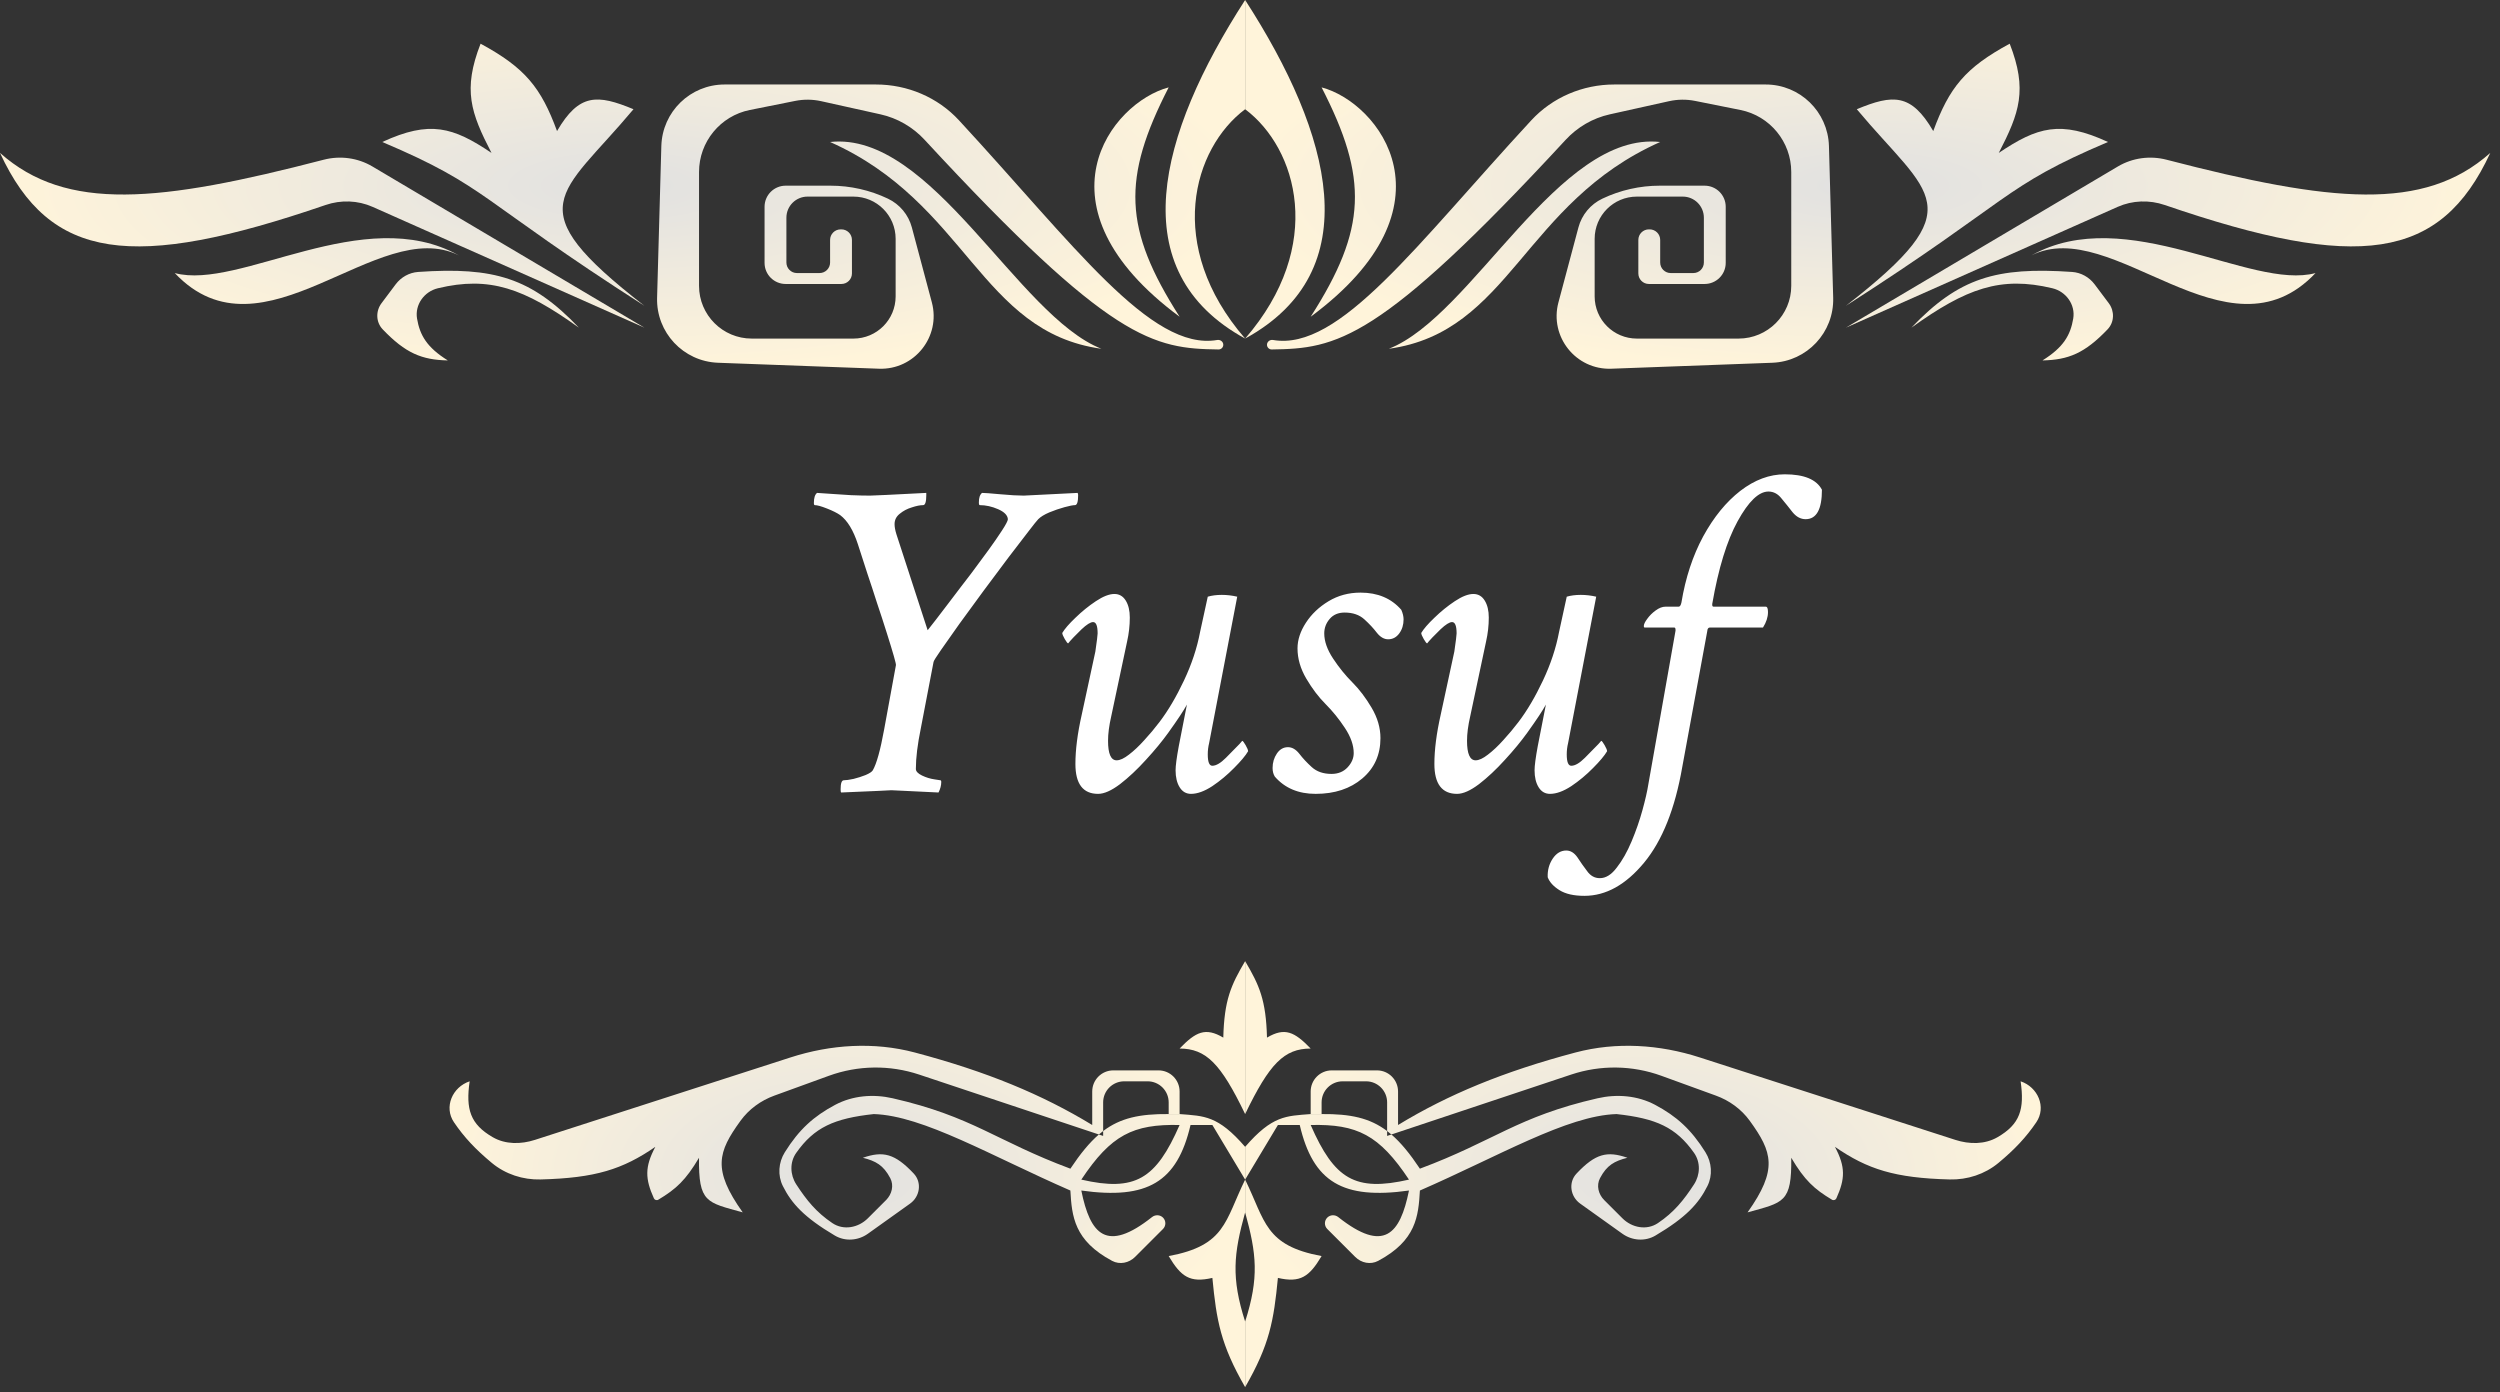<svg width="237" height="132" viewBox="0 0 237 132" fill="none" xmlns="http://www.w3.org/2000/svg">
<rect x="0" y="0" width="237" height="132" fill="#333333" stroke="none"/>
<path d="M50.712 108.06C49.389 108.487 47.921 108.504 46.717 107.809C44.579 106.575 44.141 105.154 44.523 102.508V102.508C42.88 103.056 42.063 104.953 43.034 106.388C43.998 107.812 45.094 108.974 46.627 110.246C47.917 111.316 49.57 111.855 51.246 111.812C56.441 111.679 59.035 110.851 62.126 108.72C61.105 110.641 61.162 111.76 61.989 113.6C62.06 113.76 62.257 113.822 62.408 113.731C64.082 112.73 65.004 111.892 66.267 109.756C66.215 114.032 66.984 113.977 70.409 114.933C67.519 110.86 68.052 109.221 70.198 106.254C70.996 105.151 72.126 104.331 73.405 103.866L78.578 101.985C81.334 100.982 84.349 100.942 87.131 101.869L104.173 107.55C104.307 107.435 104.442 107.326 104.578 107.223V104.508C104.578 103.403 105.474 102.508 106.578 102.508H108.791C109.896 102.508 110.791 103.403 110.791 104.508V105.614H111.826V103.472C111.826 102.368 110.931 101.472 109.826 101.472H105.543C104.438 101.472 103.543 102.368 103.543 103.472V106.65C98.774 103.748 93.532 101.584 86.726 99.777C82.846 98.747 78.753 99.014 74.933 100.247L50.712 108.06Z" fill="url(#paint0_radial_692_270)"/>
<path fill-rule="evenodd" clip-rule="evenodd" d="M118.039 111.827V108.721C115.458 105.74 114.163 105.799 111.826 105.614H110.791C108.063 105.589 106.222 105.979 104.578 107.223V107.685L104.173 107.55C103.27 108.327 102.409 109.382 101.472 110.791C94.422 108.167 92.242 105.859 84.63 104.117C82.793 103.696 80.838 103.854 79.173 104.739C77.141 105.82 75.748 107.075 74.4 109.235C73.798 110.201 73.705 111.42 74.215 112.438C75.049 114.107 76.25 115.417 79.138 117.128C80.119 117.709 81.35 117.62 82.278 116.957L86.28 114.099C87.218 113.429 87.413 112.09 86.621 111.251C84.83 109.354 83.723 109.09 81.799 109.756C83.024 110.067 83.747 110.456 84.396 111.688C84.76 112.378 84.552 113.216 84 113.767L82.275 115.492C81.371 116.397 79.966 116.664 78.906 115.948C77.391 114.927 76.478 113.802 75.488 112.283C74.894 111.372 74.854 110.185 75.48 109.296C77.188 106.871 79.076 106.022 82.834 105.614C87.514 105.758 93.973 109.592 101.472 112.862C101.61 115.305 101.827 117.608 105.43 119.531C106.15 119.915 107.027 119.733 107.604 119.156L110.252 116.508C110.55 116.21 110.55 115.727 110.252 115.429V115.429C109.971 115.149 109.521 115.134 109.21 115.381C104.882 118.812 103.349 117.017 102.508 112.862C108.784 113.743 111.6 112.063 112.862 106.65H114.933L118.039 111.827ZM102.508 111.827C105.324 107.593 107.416 106.549 111.826 106.65C109.581 111.782 107.623 113.001 102.508 111.827Z" fill="url(#paint1_radial_692_270)"/>
<path d="M118.039 114.933V111.827C116.112 115.763 116.189 118.074 110.791 119.075C111.96 121.038 112.806 121.636 114.933 121.146C115.324 125.201 115.717 127.472 118.039 131.5V125.287C116.703 121.107 116.952 118.865 118.039 114.933Z" fill="url(#paint2_radial_692_270)"/>
<path d="M115.968 98.366C116.06 94.792 116.696 93.394 118.039 91.118V105.614C115.722 100.811 114.342 99.414 111.826 99.401C113.364 97.812 114.276 97.364 115.968 98.366Z" fill="url(#paint3_radial_692_270)"/>
<path d="M185.366 108.06C186.689 108.487 188.157 108.504 189.361 107.809C191.499 106.575 191.937 105.154 191.555 102.508V102.508C193.198 103.056 194.015 104.953 193.044 106.388C192.08 107.812 190.984 108.974 189.451 110.246C188.161 111.316 186.509 111.855 184.832 111.812C179.637 111.679 177.043 110.851 173.952 108.72C174.973 110.641 174.916 111.76 174.09 113.6C174.018 113.76 173.821 113.822 173.67 113.731C171.996 112.73 171.074 111.892 169.811 109.756C169.863 114.032 169.094 113.977 165.669 114.933C168.559 110.86 168.026 109.221 165.88 106.254C165.082 105.151 163.952 104.331 162.673 103.866L157.5 101.985C154.744 100.982 151.729 100.942 148.947 101.869L131.905 107.55C131.771 107.435 131.636 107.326 131.5 107.223V104.508C131.5 103.403 130.604 102.508 129.5 102.508H127.287C126.183 102.508 125.287 103.403 125.287 104.508V105.614H124.252V103.472C124.252 102.368 125.147 101.472 126.252 101.472H130.535C131.64 101.472 132.535 102.368 132.535 103.472V106.65C137.304 103.748 142.546 101.584 149.352 99.777C153.232 98.747 157.325 99.014 161.145 100.247L185.366 108.06Z" fill="url(#paint4_radial_692_270)"/>
<path fill-rule="evenodd" clip-rule="evenodd" d="M118.039 111.827V108.721C120.62 105.74 121.915 105.799 124.252 105.614H125.287C128.015 105.589 129.856 105.979 131.5 107.223V107.685L131.905 107.55C132.808 108.327 133.669 109.382 134.606 110.791C141.656 108.167 143.836 105.859 151.448 104.117C153.285 103.696 155.24 103.854 156.905 104.739C158.938 105.82 160.33 107.075 161.678 109.235C162.281 110.201 162.373 111.42 161.863 112.438C161.029 114.107 159.828 115.417 156.941 117.128C155.96 117.709 154.728 117.62 153.8 116.957L149.798 114.099C148.86 113.429 148.665 112.09 149.457 111.251C151.248 109.354 152.355 109.09 154.279 109.756C153.054 110.067 152.331 110.456 151.682 111.688C151.319 112.378 151.526 113.216 152.078 113.767L153.803 115.492C154.708 116.397 156.112 116.664 157.173 115.948C158.687 114.927 159.6 113.802 160.591 112.283C161.184 111.372 161.224 110.185 160.598 109.296C158.89 106.871 157.002 106.022 153.244 105.614C148.564 105.758 142.105 109.592 134.606 112.862C134.468 115.305 134.251 117.608 130.648 119.531C129.928 119.915 129.051 119.733 128.474 119.156L125.826 116.508C125.528 116.21 125.528 115.727 125.826 115.429V115.429C126.107 115.149 126.557 115.134 126.868 115.381C131.196 118.812 132.729 117.017 133.571 112.862C127.294 113.743 124.478 112.063 123.216 106.65H121.145L118.039 111.827ZM133.571 111.827C130.754 107.593 128.662 106.549 124.252 106.65C126.497 111.782 128.455 113.001 133.571 111.827Z" fill="url(#paint5_radial_692_270)"/>
<path d="M118.039 114.933V111.827C119.967 115.763 119.889 118.074 125.287 119.075C124.119 121.038 123.273 121.636 121.145 121.146C120.754 125.201 120.361 127.472 118.039 131.5V125.287C119.375 121.107 119.126 118.865 118.039 114.933Z" fill="url(#paint6_radial_692_270)"/>
<path d="M120.11 98.366C120.019 94.792 119.382 93.394 118.039 91.118V105.614C120.356 100.811 121.736 99.414 124.252 99.401C122.714 97.812 121.802 97.364 120.11 98.366Z" fill="url(#paint7_radial_692_270)"/>
<path d="M82.484 46.984C82.771 46.984 84.547 46.898 87.812 46.727V46.941C87.812 47.572 87.712 47.887 87.512 47.887C87.225 47.887 86.867 47.958 86.438 48.102C86.008 48.23 85.628 48.431 85.299 48.703C84.969 48.961 84.805 49.29 84.805 49.691C84.805 49.949 84.862 50.264 84.977 50.637L87.941 59.746C88.128 59.503 88.385 59.173 88.715 58.758C89.044 58.328 89.438 57.812 89.897 57.211C90.355 56.609 90.763 56.072 91.121 55.6C91.493 55.127 91.801 54.726 92.045 54.397C92.288 54.067 92.553 53.709 92.84 53.322C93.126 52.935 93.427 52.527 93.742 52.098C94.201 51.467 94.616 50.866 94.988 50.293C95.361 49.72 95.547 49.362 95.547 49.219C95.518 48.846 95.21 48.531 94.623 48.273C94.036 48.016 93.456 47.887 92.883 47.887C92.826 47.887 92.797 47.801 92.797 47.629C92.797 47.185 92.897 46.884 93.098 46.727C93.327 46.727 93.9 46.77 94.816 46.855C95.747 46.941 96.492 46.984 97.051 46.984C97.194 46.984 98.898 46.898 102.164 46.727C102.193 46.812 102.207 46.884 102.207 46.941C102.207 47.572 102.107 47.887 101.906 47.887C101.72 47.887 101.391 47.951 100.918 48.08C100.445 48.209 99.966 48.374 99.478 48.574C99.006 48.775 98.655 48.99 98.426 49.219C98.311 49.333 97.996 49.727 97.481 50.4C96.965 51.074 96.328 51.904 95.568 52.893C94.824 53.881 94.043 54.926 93.227 56.029C92.424 57.118 91.665 58.156 90.949 59.145C90.247 60.133 89.667 60.956 89.209 61.615C88.751 62.274 88.514 62.654 88.5 62.754L87.297 69.027C86.982 70.56 86.824 71.849 86.824 72.894C86.824 73.124 87.018 73.331 87.404 73.518C87.791 73.704 88.185 73.826 88.586 73.883L89.144 73.969C89.202 73.969 89.231 74.026 89.231 74.141C89.231 74.456 89.144 74.785 88.973 75.129C87.641 75.057 86.602 75.007 85.857 74.978C85.113 74.936 84.662 74.914 84.504 74.914C84.461 74.914 84.038 74.936 83.236 74.978C82.449 75.007 81.281 75.057 79.734 75.129C79.706 75.1 79.691 75 79.691 74.828C79.691 74.255 79.792 73.969 79.992 73.969C80.207 73.969 80.515 73.926 80.916 73.84C81.317 73.74 81.697 73.618 82.055 73.475C82.427 73.317 82.656 73.167 82.742 73.023C83.1 72.408 83.458 71.118 83.816 69.156L84.934 63.055C84.962 62.94 84.676 61.93 84.074 60.025C83.773 59.066 83.466 58.12 83.15 57.19C82.85 56.244 82.542 55.306 82.227 54.375L81.324 51.582C80.894 50.264 80.336 49.348 79.648 48.832C79.362 48.632 78.947 48.424 78.402 48.209C77.858 47.994 77.471 47.887 77.242 47.887C77.185 47.887 77.156 47.815 77.156 47.672C77.156 47.199 77.257 46.884 77.457 46.727C77.686 46.741 78.102 46.77 78.703 46.812C79.305 46.855 79.956 46.898 80.658 46.941C81.36 46.97 81.969 46.984 82.484 46.984ZM105.645 56.309C106.103 56.309 106.461 56.516 106.719 56.932C106.977 57.347 107.105 57.884 107.105 58.543C107.105 59.302 107.02 60.061 106.848 60.82L105.344 67.91C105.143 68.784 105.043 69.557 105.043 70.231C105.043 71.462 105.315 72.078 105.859 72.078C106.174 72.078 106.561 71.899 107.02 71.541C107.492 71.183 107.979 70.725 108.48 70.166C108.996 69.607 109.476 69.034 109.92 68.447C110.736 67.373 111.51 66.062 112.24 64.516C112.971 62.969 113.479 61.436 113.766 59.918L114.496 56.566C114.883 56.452 115.327 56.395 115.828 56.395C116.315 56.395 116.802 56.452 117.289 56.566L114.625 70.445C114.539 70.789 114.496 71.147 114.496 71.519C114.496 72.236 114.639 72.594 114.926 72.594C115.284 72.594 115.714 72.343 116.215 71.842C116.716 71.326 117.146 70.889 117.504 70.531L117.762 70.231C117.819 70.231 117.926 70.367 118.084 70.639C118.242 70.911 118.32 71.104 118.32 71.219C118.077 71.634 117.633 72.164 116.988 72.809C116.358 73.453 115.671 74.026 114.926 74.527C114.181 75.014 113.508 75.258 112.906 75.258C112.448 75.258 112.09 75.05 111.832 74.635C111.574 74.219 111.445 73.682 111.445 73.023C111.445 72.594 111.546 71.835 111.746 70.746L112.52 66.793C112.247 67.309 111.66 68.197 110.758 69.457C110.171 70.273 109.462 71.133 108.631 72.035C107.814 72.938 106.998 73.704 106.182 74.334C105.365 74.95 104.671 75.258 104.098 75.258C102.665 75.258 101.949 74.312 101.949 72.422C101.949 71.076 102.15 69.514 102.551 67.738L103.84 61.766C103.983 60.777 104.055 60.204 104.055 60.047C104.055 59.331 103.911 58.973 103.625 58.973C103.382 58.973 103.016 59.202 102.529 59.66C102.3 59.889 102.049 60.14 101.777 60.412C101.52 60.684 101.348 60.878 101.262 60.992C101.204 60.992 101.097 60.856 100.939 60.584C100.782 60.312 100.703 60.118 100.703 60.004C100.932 59.617 101.348 59.137 101.949 58.565C102.551 57.977 103.195 57.454 103.883 56.996C104.57 56.538 105.158 56.309 105.645 56.309ZM128.977 56.18C130.609 56.18 131.898 56.724 132.844 57.812C132.987 58.142 133.059 58.443 133.059 58.715C133.059 59.23 132.923 59.675 132.65 60.047C132.378 60.419 132.027 60.605 131.598 60.605C131.211 60.605 130.853 60.398 130.523 59.982C130.208 59.567 129.814 59.145 129.342 58.715C128.869 58.285 128.246 58.07 127.473 58.07C126.871 58.07 126.398 58.271 126.055 58.672C125.711 59.073 125.539 59.531 125.539 60.047C125.539 60.792 125.818 61.587 126.377 62.432C126.936 63.277 127.544 64.029 128.203 64.688C128.862 65.346 129.471 66.148 130.029 67.094C130.588 68.039 130.867 68.999 130.867 69.973C130.867 71.548 130.294 72.823 129.148 73.797C128.003 74.771 126.527 75.258 124.723 75.258C123.09 75.258 121.801 74.713 120.855 73.625C120.712 73.396 120.641 73.124 120.641 72.809C120.641 72.293 120.777 71.835 121.049 71.434C121.321 71.033 121.672 70.832 122.102 70.832C122.488 70.832 122.846 71.04 123.176 71.455C123.491 71.87 123.885 72.293 124.357 72.723C124.83 73.152 125.453 73.367 126.227 73.367C126.857 73.367 127.365 73.159 127.752 72.744C128.139 72.329 128.332 71.878 128.332 71.391C128.332 70.646 128.053 69.851 127.494 69.006C126.936 68.161 126.327 67.409 125.668 66.75C125.009 66.091 124.4 65.289 123.842 64.344C123.283 63.398 123.004 62.439 123.004 61.465C123.004 60.663 123.269 59.853 123.799 59.037C124.329 58.221 125.045 57.54 125.947 56.996C126.85 56.452 127.859 56.18 128.977 56.18ZM139.676 56.309C140.134 56.309 140.492 56.516 140.75 56.932C141.008 57.347 141.137 57.884 141.137 58.543C141.137 59.302 141.051 60.061 140.879 60.82L139.375 67.91C139.174 68.784 139.074 69.557 139.074 70.231C139.074 71.462 139.346 72.078 139.891 72.078C140.206 72.078 140.592 71.899 141.051 71.541C141.523 71.183 142.01 70.725 142.512 70.166C143.027 69.607 143.507 69.034 143.951 68.447C144.768 67.373 145.541 66.062 146.271 64.516C147.002 62.969 147.51 61.436 147.797 59.918L148.527 56.566C148.914 56.452 149.358 56.395 149.859 56.395C150.346 56.395 150.833 56.452 151.32 56.566L148.656 70.445C148.57 70.789 148.527 71.147 148.527 71.519C148.527 72.236 148.671 72.594 148.957 72.594C149.315 72.594 149.745 72.343 150.246 71.842C150.747 71.326 151.177 70.889 151.535 70.531L151.793 70.231C151.85 70.231 151.958 70.367 152.115 70.639C152.273 70.911 152.352 71.104 152.352 71.219C152.108 71.634 151.664 72.164 151.02 72.809C150.389 73.453 149.702 74.026 148.957 74.527C148.212 75.014 147.539 75.258 146.938 75.258C146.479 75.258 146.121 75.05 145.863 74.635C145.605 74.219 145.477 73.682 145.477 73.023C145.477 72.594 145.577 71.835 145.777 70.746L146.551 66.793C146.279 67.309 145.691 68.197 144.789 69.457C144.202 70.273 143.493 71.133 142.662 72.035C141.846 72.938 141.029 73.704 140.213 74.334C139.396 74.95 138.702 75.258 138.129 75.258C136.697 75.258 135.98 74.312 135.98 72.422C135.98 71.076 136.181 69.514 136.582 67.738L137.871 61.766C138.014 60.777 138.086 60.204 138.086 60.047C138.086 59.331 137.943 58.973 137.656 58.973C137.413 58.973 137.048 59.202 136.561 59.66C136.331 59.889 136.081 60.14 135.809 60.412C135.551 60.684 135.379 60.878 135.293 60.992C135.236 60.992 135.128 60.856 134.971 60.584C134.813 60.312 134.734 60.118 134.734 60.004C134.964 59.617 135.379 59.137 135.98 58.565C136.582 57.977 137.227 57.454 137.914 56.996C138.602 56.538 139.189 56.309 139.676 56.309ZM169.195 44.965C171.029 44.965 172.203 45.452 172.719 46.426C172.719 48.288 172.203 49.219 171.172 49.219C170.714 49.219 170.305 49.004 169.947 48.574C169.604 48.13 169.253 47.693 168.895 47.264C168.551 46.82 168.135 46.598 167.648 46.598C166.732 46.598 165.758 47.536 164.727 49.412C163.71 51.26 162.908 53.874 162.32 57.254V57.34C162.32 57.454 162.363 57.512 162.449 57.512H167.391C167.534 57.512 167.605 57.684 167.605 58.027C167.605 58.5 167.448 58.987 167.133 59.488H162.105C161.948 59.488 161.862 59.603 161.848 59.832L159.484 72.68C158.797 76.662 157.587 79.698 155.854 81.789C154.12 83.88 152.237 84.926 150.203 84.926C149.201 84.926 148.413 84.747 147.84 84.389C147.267 84.031 146.895 83.622 146.723 83.164C146.694 82.505 146.852 81.918 147.195 81.402C147.539 80.887 147.969 80.629 148.484 80.629C148.885 80.629 149.236 80.844 149.537 81.273C149.824 81.717 150.132 82.154 150.461 82.584C150.776 83.028 151.177 83.25 151.664 83.25C152.237 83.25 152.774 82.913 153.275 82.24C153.791 81.581 154.257 80.758 154.672 79.769C155.087 78.781 155.431 77.793 155.703 76.805C155.975 75.816 156.161 75 156.262 74.356L158.84 59.789V59.703C158.84 59.56 158.797 59.488 158.711 59.488H155.918C155.861 59.488 155.832 59.445 155.832 59.359C155.832 59.188 155.939 58.958 156.154 58.672C156.369 58.371 156.634 58.106 156.949 57.877C157.279 57.633 157.594 57.512 157.895 57.512H159.141C159.255 57.512 159.341 57.383 159.398 57.125C159.785 54.776 160.473 52.685 161.461 50.852C162.464 49.018 163.638 47.579 164.984 46.533C166.345 45.488 167.749 44.965 169.195 44.965Z" fill="white"/>
<path d="M0 14.496C6.3 20.098 15.079 19.198 30.687 15.142C32.25 14.736 33.917 14.96 35.306 15.783L61.09 31.063L35.33 19.614C33.92 18.987 32.318 18.935 30.859 19.436C12.55 25.716 4.737 24.728 0 14.496Z" fill="url(#paint8_radial_692_270)"/>
<path d="M16.567 25.886C22.709 27.549 34.486 19.175 43.503 24.213C35.799 20.345 24.927 34.738 16.567 25.886Z" fill="url(#paint9_radial_692_270)"/>
<path d="M42.453 34.169C40.475 32.938 39.804 31.791 39.536 30.205C39.314 28.887 40.214 27.637 41.514 27.326C46.406 26.155 49.66 27.317 54.878 31.063C50.376 26.336 46.825 25.284 39.647 25.78C38.797 25.839 38.019 26.275 37.508 26.956L36.167 28.745C35.605 29.494 35.631 30.543 36.278 31.221C38.443 33.484 39.98 34.116 42.453 34.169Z" fill="url(#paint10_radial_692_270)"/>
<path d="M61.09 28.992C48.873 19.507 53.131 18.638 60.055 10.354C56.629 8.932 54.894 8.839 52.807 12.425C51.288 8.294 49.778 6.427 45.559 4.142C43.852 8.52 44.632 10.699 46.594 14.496C42.938 12.035 40.747 11.382 36.24 13.461C46.305 17.727 45.293 18.875 61.09 28.992Z" fill="url(#paint11_radial_692_270)"/>
<path d="M78.693 22.744C78.693 22.192 79.141 21.744 79.693 21.744H79.764C80.316 21.744 80.764 22.192 80.764 22.744V25.921C80.764 26.474 80.316 26.921 79.764 26.921H74.48C73.376 26.921 72.48 26.026 72.48 24.921V19.602C72.48 18.498 73.376 17.602 74.48 17.602H78.728C80.614 17.602 82.475 18.023 84.178 18.834V18.834C85.296 19.366 86.125 20.363 86.444 21.56L88.34 28.669C89.206 31.918 86.684 35.079 83.324 34.954L68.068 34.389C64.778 34.267 62.2 31.517 62.292 28.226L62.695 13.843C62.786 10.595 65.444 8.01 68.692 8.01H83.039C86.023 8.01 88.89 9.217 90.915 11.409C101.807 23.194 109.097 33.322 115.395 32.23C115.685 32.18 115.968 32.392 115.968 32.686V32.686C115.968 32.932 115.766 33.132 115.519 33.129C109.37 33.045 105.37 32.431 87.653 13.254C86.537 12.046 85.079 11.198 83.474 10.841L77.858 9.594C77.043 9.412 76.199 9.403 75.38 9.567L71.091 10.425C68.287 10.986 66.268 13.448 66.268 16.309V27.098C66.268 29.86 68.506 32.098 71.268 32.098H80.906C83.115 32.098 84.906 30.308 84.906 28.098V22.638C84.906 20.429 83.115 18.638 80.906 18.638H76.551C75.447 18.638 74.551 19.533 74.551 20.638V24.886C74.551 25.438 74.999 25.886 75.551 25.886H77.693C78.245 25.886 78.693 25.438 78.693 24.886V22.744Z" fill="url(#paint12_radial_692_270)"/>
<path d="M104.412 33.063C96.474 29.951 88.324 12.407 78.693 13.461C91.666 19.233 92.918 31.479 104.412 33.063Z" fill="url(#paint13_radial_692_270)"/>
<path d="M111.827 30.028C106.485 21.683 106.361 16.914 110.791 8.283C105.363 9.714 97.626 19.511 111.827 30.028Z" fill="url(#paint14_radial_692_270)"/>
<path d="M118.039 10.354C113.102 14.055 110.405 23.279 118.039 32.098C106.33 25.689 109.793 12.771 118.039 0V10.354Z" fill="url(#paint15_radial_692_270)"/>
<path d="M236.079 14.496C229.778 20.098 221 19.198 205.392 15.142C203.829 14.736 202.162 14.96 200.773 15.783L174.988 31.063L200.748 19.614C202.158 18.987 203.76 18.935 205.22 19.436C223.529 25.716 231.342 24.728 236.079 14.496Z" fill="url(#paint16_radial_692_270)"/>
<path d="M219.512 25.886C213.369 27.549 201.593 19.175 192.576 24.213C200.279 20.345 211.151 34.738 219.512 25.886Z" fill="url(#paint17_radial_692_270)"/>
<path d="M193.626 34.169C195.604 32.938 196.275 31.791 196.542 30.205C196.765 28.887 195.865 27.637 194.565 27.326C189.672 26.155 186.419 27.317 181.201 31.063C185.703 26.336 189.254 25.284 196.432 25.78C197.281 25.839 198.06 26.275 198.571 26.956L199.912 28.745C200.474 29.494 200.448 30.543 199.8 31.221C197.636 33.484 196.099 34.116 193.626 34.169Z" fill="url(#paint18_radial_692_270)"/>
<path d="M174.988 28.992C187.206 19.507 182.948 18.638 176.024 10.354C179.45 8.932 181.185 8.839 183.272 12.425C184.791 8.294 186.3 6.427 190.52 4.142C192.226 8.52 191.446 10.699 189.484 14.496C193.141 12.035 195.331 11.382 199.838 13.461C189.774 17.727 190.786 18.875 174.988 28.992Z" fill="url(#paint19_radial_692_270)"/>
<path d="M157.386 22.744C157.386 22.192 156.938 21.744 156.386 21.744H156.315C155.763 21.744 155.315 22.192 155.315 22.744V25.921C155.315 26.474 155.763 26.921 156.315 26.921H161.598C162.703 26.921 163.598 26.026 163.598 24.921V19.602C163.598 18.498 162.703 17.602 161.598 17.602H157.351C155.465 17.602 153.603 18.023 151.901 18.834V18.834C150.782 19.366 149.954 20.363 149.635 21.56L147.739 28.669C146.872 31.918 149.395 35.079 152.755 34.954L168.011 34.389C171.301 34.267 173.878 31.517 173.786 28.226L173.384 13.843C173.293 10.595 170.635 8.01 167.386 8.01H153.04C150.056 8.01 147.189 9.217 145.164 11.409C134.272 23.194 126.982 33.322 120.683 32.23C120.393 32.18 120.11 32.392 120.11 32.686V32.686C120.11 32.932 120.313 33.132 120.559 33.129C126.708 33.045 130.709 32.431 148.426 13.254C149.542 12.046 150.999 11.198 152.605 10.841L158.22 9.594C159.035 9.412 159.88 9.403 160.698 9.567L164.988 10.425C167.792 10.986 169.811 13.448 169.811 16.309V27.098C169.811 29.86 167.572 32.098 164.811 32.098H155.173C152.964 32.098 151.173 30.308 151.173 28.098V22.638C151.173 20.429 152.964 18.638 155.173 18.638H159.527C160.632 18.638 161.527 19.533 161.527 20.638V24.886C161.527 25.438 161.08 25.886 160.527 25.886H158.386C157.833 25.886 157.386 25.438 157.386 24.886V22.744Z" fill="url(#paint20_radial_692_270)"/>
<path d="M131.666 33.063C139.604 29.951 147.754 12.407 157.386 13.461C144.412 19.233 143.16 31.479 131.666 33.063Z" fill="url(#paint21_radial_692_270)"/>
<path d="M124.252 30.028C129.594 21.683 129.718 16.914 125.287 8.283C130.716 9.714 138.453 19.511 124.252 30.028Z" fill="url(#paint22_radial_692_270)"/>
<path d="M118.039 10.354C122.976 14.055 125.673 23.279 118.039 32.098C129.749 25.689 126.286 12.771 118.039 0V10.354Z" fill="url(#paint23_radial_692_270)"/>
<defs>
<radialGradient id="paint0_radial_692_270" cx="0" cy="0" r="1" gradientUnits="userSpaceOnUse" gradientTransform="translate(79.728 111.309) scale(38.311 20.191)">
<stop stop-color="#E1E1E1"/>
<stop offset="1" stop-color="#FFF4DA"/>
</radialGradient>
<radialGradient id="paint1_radial_692_270" cx="0" cy="0" r="1" gradientUnits="userSpaceOnUse" gradientTransform="translate(79.728 111.309) scale(38.311 20.191)">
<stop stop-color="#E1E1E1"/>
<stop offset="1" stop-color="#FFF4DA"/>
</radialGradient>
<radialGradient id="paint2_radial_692_270" cx="0" cy="0" r="1" gradientUnits="userSpaceOnUse" gradientTransform="translate(79.728 111.309) scale(38.311 20.191)">
<stop stop-color="#E1E1E1"/>
<stop offset="1" stop-color="#FFF4DA"/>
</radialGradient>
<radialGradient id="paint3_radial_692_270" cx="0" cy="0" r="1" gradientUnits="userSpaceOnUse" gradientTransform="translate(79.728 111.309) scale(38.311 20.191)">
<stop stop-color="#E1E1E1"/>
<stop offset="1" stop-color="#FFF4DA"/>
</radialGradient>
<radialGradient id="paint4_radial_692_270" cx="0" cy="0" r="1" gradientUnits="userSpaceOnUse" gradientTransform="translate(156.35 111.309) rotate(180) scale(38.311 20.191)">
<stop stop-color="#E1E1E1"/>
<stop offset="1" stop-color="#FFF4DA"/>
</radialGradient>
<radialGradient id="paint5_radial_692_270" cx="0" cy="0" r="1" gradientUnits="userSpaceOnUse" gradientTransform="translate(156.35 111.309) rotate(180) scale(38.311 20.191)">
<stop stop-color="#E1E1E1"/>
<stop offset="1" stop-color="#FFF4DA"/>
</radialGradient>
<radialGradient id="paint6_radial_692_270" cx="0" cy="0" r="1" gradientUnits="userSpaceOnUse" gradientTransform="translate(156.35 111.309) rotate(180) scale(38.311 20.191)">
<stop stop-color="#E1E1E1"/>
<stop offset="1" stop-color="#FFF4DA"/>
</radialGradient>
<radialGradient id="paint7_radial_692_270" cx="0" cy="0" r="1" gradientUnits="userSpaceOnUse" gradientTransform="translate(156.35 111.309) rotate(180) scale(38.311 20.191)">
<stop stop-color="#E1E1E1"/>
<stop offset="1" stop-color="#FFF4DA"/>
</radialGradient>
<radialGradient id="paint8_radial_692_270" cx="0" cy="0" r="1" gradientUnits="userSpaceOnUse" gradientTransform="translate(59.02 17.602) scale(59.02 17.602)">
<stop stop-color="#E1E1E1"/>
<stop offset="1" stop-color="#FFF4DA"/>
</radialGradient>
<radialGradient id="paint9_radial_692_270" cx="0" cy="0" r="1" gradientUnits="userSpaceOnUse" gradientTransform="translate(59.02 17.602) scale(59.02 17.602)">
<stop stop-color="#E1E1E1"/>
<stop offset="1" stop-color="#FFF4DA"/>
</radialGradient>
<radialGradient id="paint10_radial_692_270" cx="0" cy="0" r="1" gradientUnits="userSpaceOnUse" gradientTransform="translate(59.02 17.602) scale(59.02 17.602)">
<stop stop-color="#E1E1E1"/>
<stop offset="1" stop-color="#FFF4DA"/>
</radialGradient>
<radialGradient id="paint11_radial_692_270" cx="0" cy="0" r="1" gradientUnits="userSpaceOnUse" gradientTransform="translate(59.02 17.602) scale(59.02 17.602)">
<stop stop-color="#E1E1E1"/>
<stop offset="1" stop-color="#FFF4DA"/>
</radialGradient>
<radialGradient id="paint12_radial_692_270" cx="0" cy="0" r="1" gradientUnits="userSpaceOnUse" gradientTransform="translate(59.02 17.602) scale(59.02 17.602)">
<stop stop-color="#E1E1E1"/>
<stop offset="1" stop-color="#FFF4DA"/>
</radialGradient>
<radialGradient id="paint13_radial_692_270" cx="0" cy="0" r="1" gradientUnits="userSpaceOnUse" gradientTransform="translate(59.02 17.602) scale(59.02 17.602)">
<stop stop-color="#E1E1E1"/>
<stop offset="1" stop-color="#FFF4DA"/>
</radialGradient>
<radialGradient id="paint14_radial_692_270" cx="0" cy="0" r="1" gradientUnits="userSpaceOnUse" gradientTransform="translate(59.02 17.602) scale(59.02 17.602)">
<stop stop-color="#E1E1E1"/>
<stop offset="1" stop-color="#FFF4DA"/>
</radialGradient>
<radialGradient id="paint15_radial_692_270" cx="0" cy="0" r="1" gradientUnits="userSpaceOnUse" gradientTransform="translate(59.02 17.602) scale(59.02 17.602)">
<stop stop-color="#E1E1E1"/>
<stop offset="1" stop-color="#FFF4DA"/>
</radialGradient>
<radialGradient id="paint16_radial_692_270" cx="0" cy="0" r="1" gradientUnits="userSpaceOnUse" gradientTransform="translate(177.059 17.602) rotate(180) scale(59.02 17.602)">
<stop stop-color="#E1E1E1"/>
<stop offset="1" stop-color="#FFF4DA"/>
</radialGradient>
<radialGradient id="paint17_radial_692_270" cx="0" cy="0" r="1" gradientUnits="userSpaceOnUse" gradientTransform="translate(177.059 17.602) rotate(180) scale(59.02 17.602)">
<stop stop-color="#E1E1E1"/>
<stop offset="1" stop-color="#FFF4DA"/>
</radialGradient>
<radialGradient id="paint18_radial_692_270" cx="0" cy="0" r="1" gradientUnits="userSpaceOnUse" gradientTransform="translate(177.059 17.602) rotate(180) scale(59.02 17.602)">
<stop stop-color="#E1E1E1"/>
<stop offset="1" stop-color="#FFF4DA"/>
</radialGradient>
<radialGradient id="paint19_radial_692_270" cx="0" cy="0" r="1" gradientUnits="userSpaceOnUse" gradientTransform="translate(177.059 17.602) rotate(180) scale(59.02 17.602)">
<stop stop-color="#E1E1E1"/>
<stop offset="1" stop-color="#FFF4DA"/>
</radialGradient>
<radialGradient id="paint20_radial_692_270" cx="0" cy="0" r="1" gradientUnits="userSpaceOnUse" gradientTransform="translate(177.059 17.602) rotate(180) scale(59.02 17.602)">
<stop stop-color="#E1E1E1"/>
<stop offset="1" stop-color="#FFF4DA"/>
</radialGradient>
<radialGradient id="paint21_radial_692_270" cx="0" cy="0" r="1" gradientUnits="userSpaceOnUse" gradientTransform="translate(177.059 17.602) rotate(180) scale(59.02 17.602)">
<stop stop-color="#E1E1E1"/>
<stop offset="1" stop-color="#FFF4DA"/>
</radialGradient>
<radialGradient id="paint22_radial_692_270" cx="0" cy="0" r="1" gradientUnits="userSpaceOnUse" gradientTransform="translate(177.059 17.602) rotate(180) scale(59.02 17.602)">
<stop stop-color="#E1E1E1"/>
<stop offset="1" stop-color="#FFF4DA"/>
</radialGradient>
<radialGradient id="paint23_radial_692_270" cx="0" cy="0" r="1" gradientUnits="userSpaceOnUse" gradientTransform="translate(177.059 17.602) rotate(180) scale(59.02 17.602)">
<stop stop-color="#E1E1E1"/>
<stop offset="1" stop-color="#FFF4DA"/>
</radialGradient>
</defs>
</svg>
